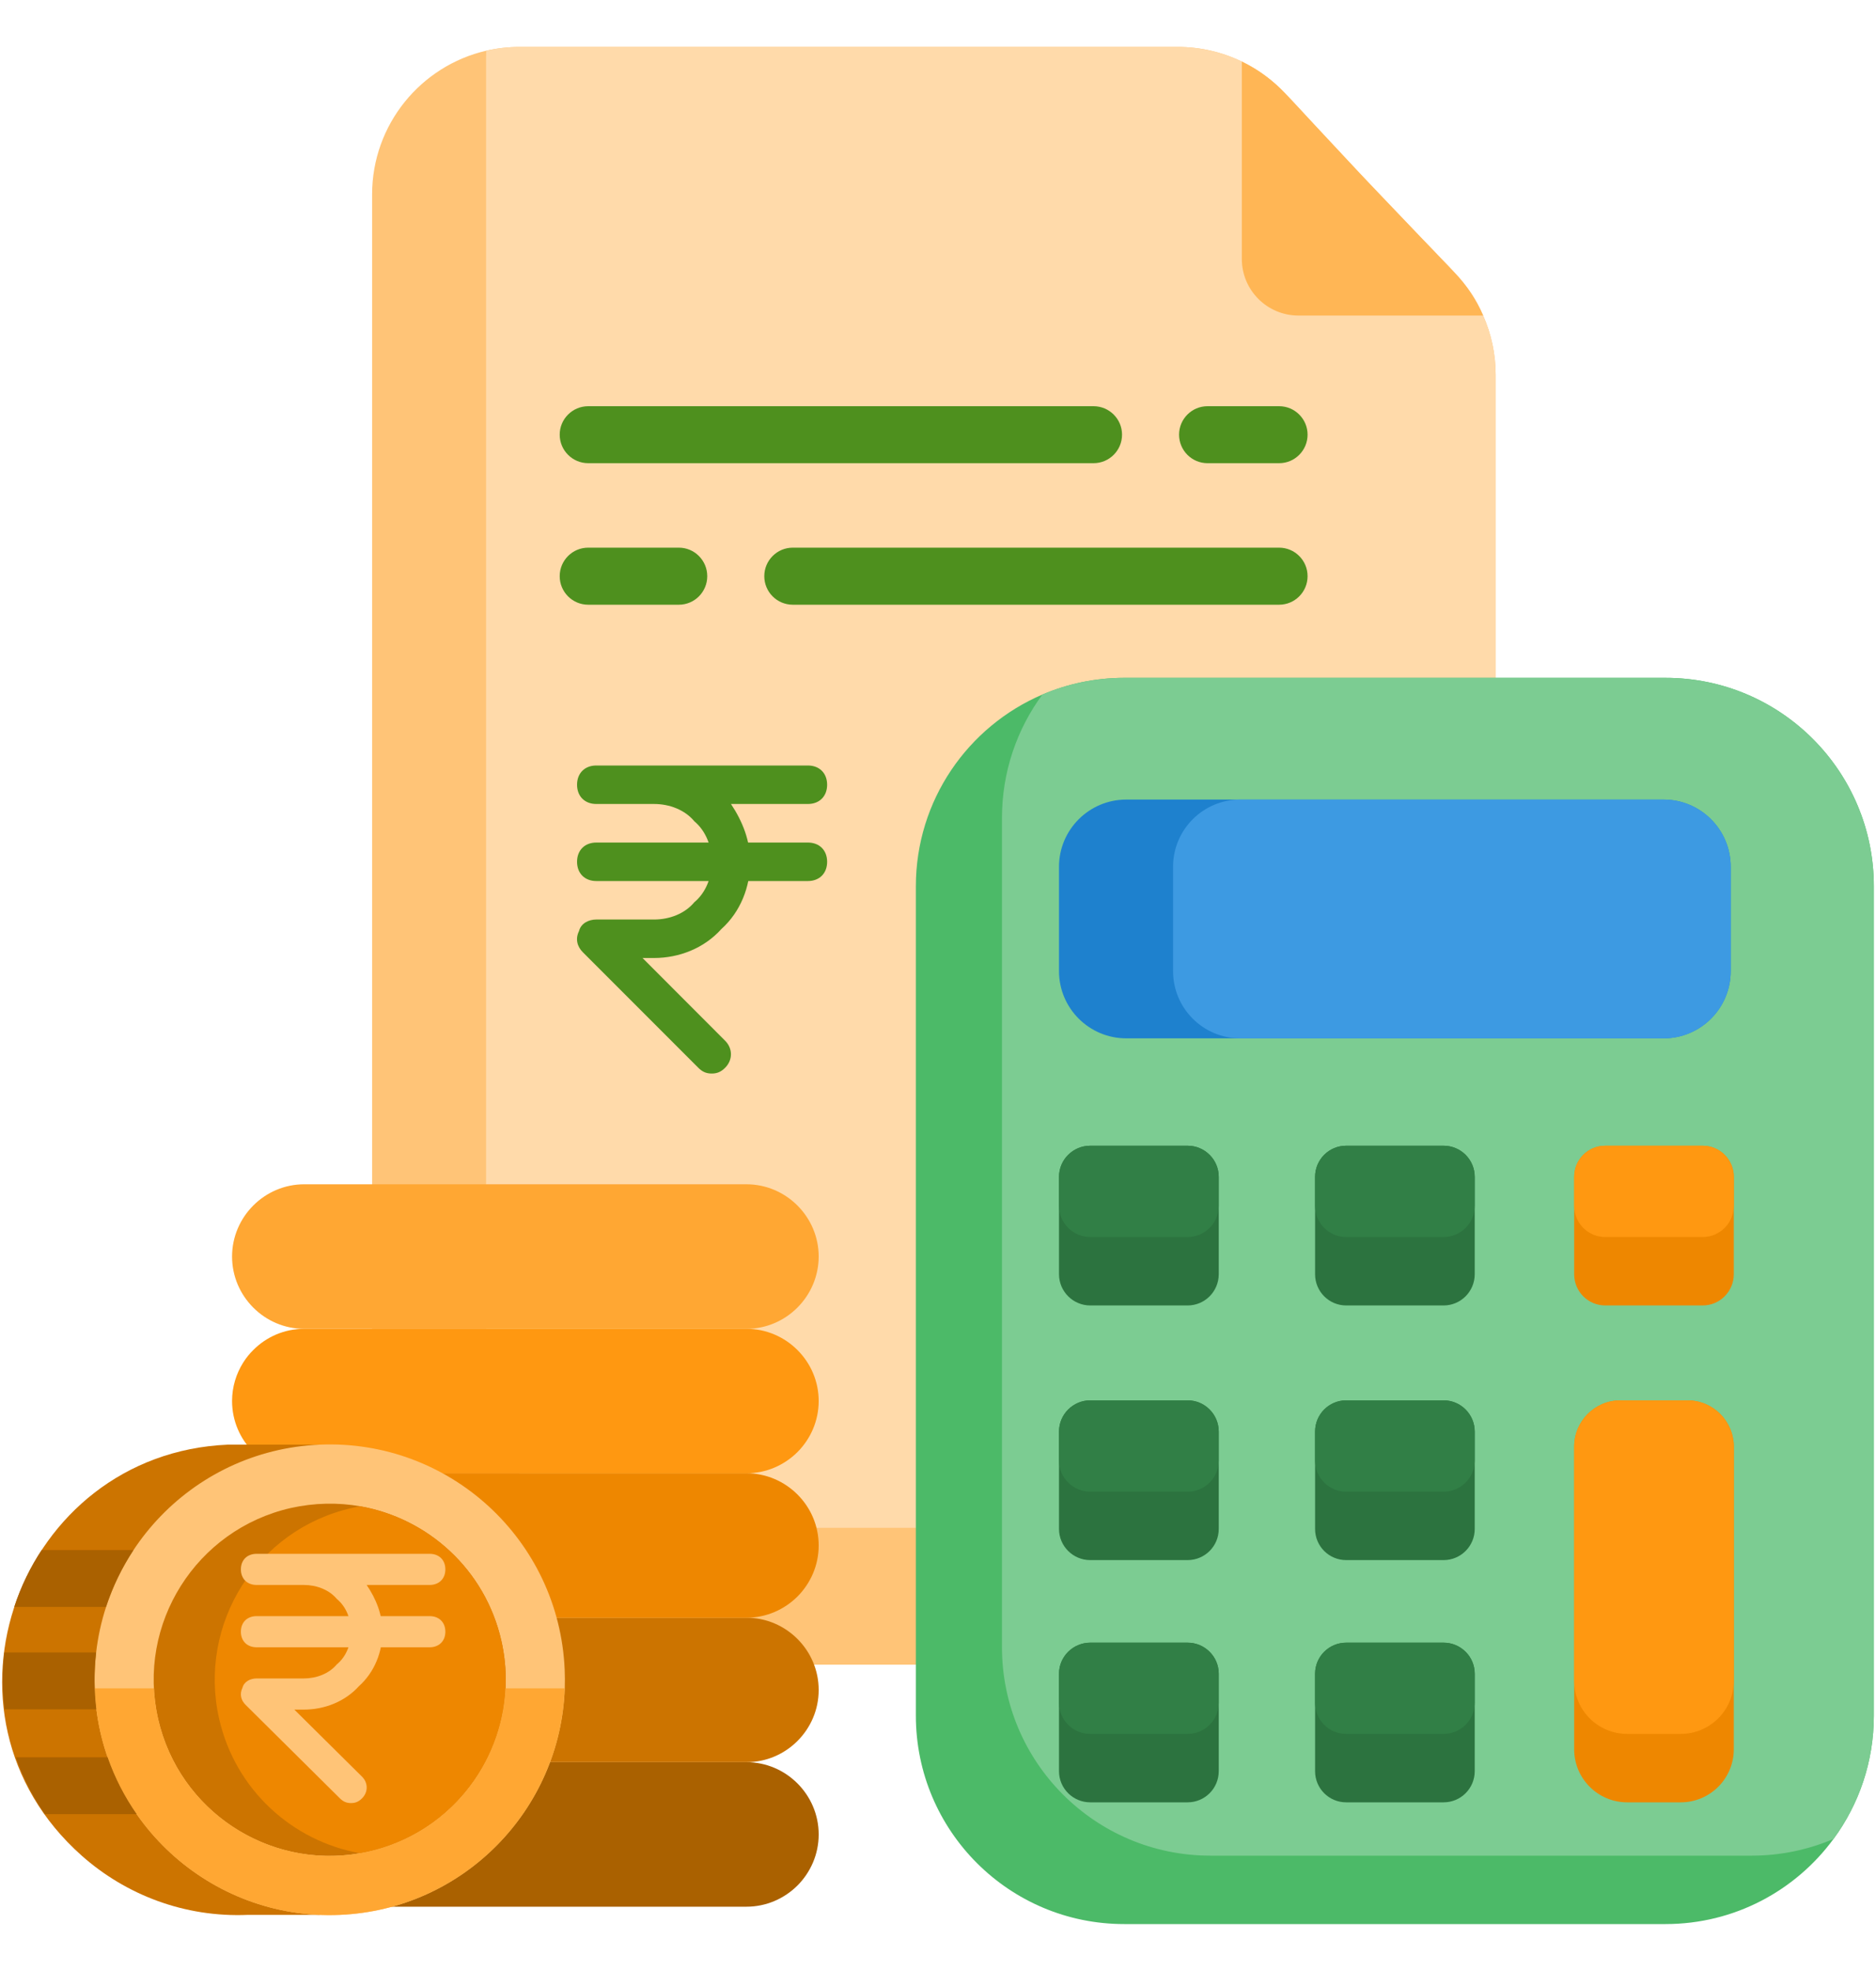 <svg width="20" height="21" viewBox="0 0 20 21" fill="none" xmlns="http://www.w3.org/2000/svg">
<g clip-path="url(#clip0_134_560)">
<path d="M15.945 3.992V16.165C15.945 16.189 15.945 16.213 15.944 16.238C15.906 17.071 15.217 17.736 14.374 17.736H5.539C4.671 17.736 3.967 17.032 3.967 16.165V2.072C3.967 1.326 4.487 0.701 5.184 0.54C5.298 0.514 5.417 0.5 5.539 0.5H12.557C12.795 0.5 13.028 0.554 13.239 0.656C13.664 0.861 13.783 1.119 14.546 1.899C15.424 2.852 15.634 2.95 15.812 3.363C15.899 3.559 15.945 3.773 15.945 3.992Z" fill="#FFC477"/>
<path d="M15.945 3.992V16.165C15.945 16.189 15.945 16.213 15.944 16.238C15.829 16.264 15.711 16.278 15.589 16.278H6.754C5.886 16.278 5.182 15.574 5.182 14.707V0.613C5.182 0.589 5.183 0.564 5.184 0.54C5.298 0.514 5.417 0.5 5.539 0.5H12.556C12.795 0.5 13.028 0.554 13.239 0.656C13.412 0.74 13.571 0.856 13.705 0.999L14.546 1.899L15.509 2.907C15.638 3.041 15.74 3.195 15.812 3.363C15.899 3.559 15.945 3.773 15.945 3.992Z" fill="#FFDAAA"/>
<path d="M19.977 9.443V18.279C19.977 18.77 19.818 19.225 19.547 19.593C19.143 20.143 18.491 20.5 17.756 20.5H11.985C10.758 20.5 9.764 19.506 9.764 18.279V9.443C9.764 8.526 10.32 7.739 11.113 7.4C11.38 7.286 11.675 7.222 11.985 7.222H17.756C18.983 7.222 19.977 8.217 19.977 9.443Z" fill="#4CBA68"/>
<path d="M19.977 9.443V18.279C19.977 18.77 19.818 19.225 19.547 19.593C19.279 19.707 18.985 19.771 18.675 19.771H12.903C11.677 19.771 10.682 18.776 10.682 17.55V8.714C10.682 8.223 10.842 7.768 11.113 7.4C11.38 7.286 11.675 7.222 11.985 7.222H17.756C18.983 7.222 19.977 8.217 19.977 9.443Z" fill="#7CCC92"/>
<path d="M15.722 15.253V16.29C15.722 16.474 15.573 16.622 15.39 16.622H14.352C14.168 16.622 14.02 16.474 14.02 16.29V15.253C14.02 15.069 14.168 14.92 14.352 14.92H15.39C15.573 14.92 15.722 15.069 15.722 15.253Z" fill="#2C733F"/>
<path d="M18.451 9.235V10.347C18.451 10.742 18.131 11.063 17.735 11.063H12.007C11.611 11.063 11.29 10.742 11.29 10.347V9.235C11.29 8.84 11.611 8.519 12.007 8.519H17.735C18.131 8.519 18.451 8.84 18.451 9.235Z" fill="#1E81CE"/>
<path d="M18.451 9.235V10.347C18.451 10.742 18.131 11.063 17.735 11.063H13.222C12.826 11.063 12.506 10.742 12.506 10.347V9.235C12.506 8.84 12.826 8.519 13.222 8.519H17.735C18.131 8.519 18.451 8.84 18.451 9.235Z" fill="#3D9AE2"/>
<path d="M12.993 15.253V16.29C12.993 16.474 12.844 16.622 12.661 16.622H11.623C11.44 16.622 11.29 16.474 11.29 16.29V15.253C11.29 15.069 11.44 14.92 11.623 14.92H12.661C12.844 14.92 12.993 15.069 12.993 15.253Z" fill="#2C733F"/>
<path d="M15.722 12.539V13.576C15.722 13.76 15.573 13.909 15.39 13.909H14.352C14.168 13.909 14.02 13.76 14.02 13.576V12.539C14.02 12.355 14.168 12.207 14.352 12.207H15.39C15.573 12.207 15.722 12.355 15.722 12.539Z" fill="#2C733F"/>
<path d="M18.484 12.539V13.576C18.484 13.76 18.335 13.909 18.152 13.909H17.114C16.93 13.909 16.782 13.76 16.782 13.576V12.539C16.782 12.355 16.93 12.207 17.114 12.207H18.152C18.335 12.207 18.484 12.355 18.484 12.539Z" fill="#EE8700"/>
<path d="M12.993 12.539V13.576C12.993 13.76 12.844 13.909 12.661 13.909H11.623C11.44 13.909 11.29 13.76 11.29 13.576V12.539C11.29 12.355 11.44 12.207 11.623 12.207H12.661C12.844 12.207 12.993 12.355 12.993 12.539Z" fill="#2C733F"/>
<path d="M15.722 17.833V18.871C15.722 19.055 15.573 19.203 15.39 19.203H14.352C14.168 19.203 14.02 19.055 14.02 18.871V17.833C14.02 17.65 14.168 17.502 14.352 17.502H15.39C15.573 17.502 15.722 17.65 15.722 17.833Z" fill="#2C733F"/>
<path d="M12.993 17.833V18.871C12.993 19.055 12.844 19.203 12.661 19.203H11.623C11.44 19.203 11.29 19.055 11.29 18.871V17.833C11.29 17.65 11.44 17.502 11.623 17.502H12.661C12.844 17.502 12.993 17.65 12.993 17.833Z" fill="#2C733F"/>
<path d="M18.484 15.414V18.637C18.484 18.95 18.23 19.203 17.918 19.203H17.348C17.035 19.203 16.782 18.95 16.782 18.637V15.414C16.782 15.141 17.003 14.92 17.275 14.92H17.99C18.263 14.92 18.484 15.141 18.484 15.414Z" fill="#EE8700"/>
<path d="M15.722 15.253V15.561C15.722 15.745 15.573 15.893 15.39 15.893H14.352C14.168 15.893 14.02 15.745 14.02 15.561V15.253C14.02 15.069 14.168 14.92 14.352 14.92H15.39C15.573 14.92 15.722 15.069 15.722 15.253Z" fill="#317F46"/>
<path d="M12.993 15.253V15.561C12.993 15.745 12.844 15.893 12.661 15.893H11.623C11.44 15.893 11.29 15.745 11.29 15.561V15.253C11.29 15.069 11.44 14.92 11.623 14.92H12.661C12.844 14.92 12.993 15.069 12.993 15.253Z" fill="#317F46"/>
<path d="M15.722 12.539V12.847C15.722 13.031 15.573 13.18 15.39 13.18H14.352C14.168 13.18 14.02 13.031 14.02 12.847V12.539C14.02 12.355 14.168 12.207 14.352 12.207H15.39C15.573 12.207 15.722 12.355 15.722 12.539Z" fill="#317F46"/>
<path d="M18.484 12.539V12.847C18.484 13.031 18.335 13.18 18.152 13.18H17.114C16.93 13.18 16.782 13.031 16.782 12.847V12.539C16.782 12.355 16.93 12.207 17.114 12.207H18.152C18.335 12.207 18.484 12.355 18.484 12.539Z" fill="#FF9811"/>
<path d="M12.993 12.539V12.847C12.993 13.031 12.844 13.18 12.661 13.18H11.623C11.44 13.18 11.29 13.031 11.29 12.847V12.539C11.29 12.355 11.44 12.207 11.623 12.207H12.661C12.844 12.207 12.993 12.355 12.993 12.539Z" fill="#317F46"/>
<path d="M15.722 17.833V18.142C15.722 18.326 15.573 18.474 15.39 18.474H14.352C14.168 18.474 14.02 18.326 14.02 18.142V17.833C14.02 17.65 14.168 17.502 14.352 17.502H15.39C15.573 17.502 15.722 17.65 15.722 17.833Z" fill="#317F46"/>
<path d="M12.993 17.833V18.142C12.993 18.326 12.844 18.474 12.661 18.474H11.623C11.44 18.474 11.29 18.326 11.29 18.142V17.833C11.29 17.65 11.44 17.502 11.623 17.502H12.661C12.844 17.502 12.993 17.65 12.993 17.833Z" fill="#317F46"/>
<path d="M18.484 15.414V17.908C18.484 18.221 18.23 18.474 17.918 18.474H17.348C17.035 18.474 16.782 18.221 16.782 17.908V15.414C16.782 15.141 17.003 14.92 17.275 14.92H17.99C18.263 14.92 18.484 15.141 18.484 15.414Z" fill="#FF9811"/>
<path d="M15.812 3.362H13.843C13.509 3.362 13.239 3.092 13.239 2.758V0.656C13.412 0.74 13.571 0.855 13.705 0.999L14.546 1.899L15.509 2.907C15.638 3.041 15.74 3.195 15.812 3.362Z" fill="#FFB655"/>
<path d="M12.873 4.935H13.637C13.804 4.935 13.94 4.799 13.94 4.631C13.94 4.464 13.804 4.328 13.637 4.328H12.873C12.706 4.328 12.57 4.464 12.57 4.631C12.57 4.799 12.706 4.935 12.873 4.935Z" fill="#4E901E"/>
<path d="M6.271 4.935H11.658C11.826 4.935 11.962 4.799 11.962 4.631C11.962 4.464 11.826 4.328 11.658 4.328H6.271C6.103 4.328 5.967 4.464 5.967 4.631C5.967 4.799 6.103 4.935 6.271 4.935Z" fill="#4E901E"/>
<path d="M7.237 6.443C7.404 6.443 7.54 6.307 7.54 6.139C7.54 5.971 7.404 5.835 7.237 5.835H6.271C6.103 5.835 5.967 5.971 5.967 6.139C5.967 6.307 6.103 6.443 6.271 6.443H7.237Z" fill="#4E901E"/>
<path d="M13.636 5.835H8.452C8.284 5.835 8.148 5.971 8.148 6.139C8.148 6.307 8.284 6.443 8.452 6.443H13.636C13.804 6.443 13.94 6.307 13.94 6.139C13.94 5.971 13.804 5.835 13.636 5.835Z" fill="#4E901E"/>
<path d="M8.728 19.545C8.728 19.757 8.641 19.949 8.502 20.089C8.362 20.228 8.17 20.315 7.958 20.315H3.243C2.82 20.315 2.474 19.968 2.474 19.545C2.474 19.333 2.56 19.141 2.7 19.001C2.839 18.862 3.031 18.775 3.243 18.775H7.958C8.381 18.775 8.728 19.122 8.728 19.545Z" fill="#AA6100"/>
<path d="M8.728 18.006C8.728 18.218 8.641 18.41 8.502 18.549C8.362 18.689 8.17 18.775 7.958 18.775H3.243C2.82 18.775 2.474 18.429 2.474 18.006C2.474 17.794 2.56 17.602 2.7 17.462C2.839 17.323 3.031 17.236 3.243 17.236H7.958C8.381 17.236 8.728 17.582 8.728 18.006Z" fill="#CC7400"/>
<path d="M8.728 16.466C8.728 16.678 8.641 16.87 8.502 17.01C8.362 17.149 8.17 17.236 7.958 17.236H3.243C2.82 17.236 2.474 16.89 2.474 16.466C2.474 16.255 2.56 16.063 2.7 15.923C2.839 15.784 3.031 15.697 3.243 15.697H7.958C8.381 15.697 8.728 16.043 8.728 16.466Z" fill="#EE8700"/>
<path d="M8.728 14.927C8.728 15.139 8.641 15.331 8.502 15.471C8.362 15.61 8.17 15.697 7.958 15.697H3.243C2.82 15.697 2.474 15.351 2.474 14.927C2.474 14.777 2.518 14.636 2.593 14.517C2.624 14.468 2.659 14.424 2.7 14.384C2.839 14.244 3.031 14.158 3.243 14.158H7.958C8.381 14.158 8.728 14.504 8.728 14.927Z" fill="#FF9811"/>
<path d="M7.958 14.158H3.243C2.82 14.158 2.474 13.811 2.474 13.388C2.474 12.965 2.82 12.618 3.243 12.618H7.958C8.381 12.618 8.728 12.965 8.728 13.388C8.727 13.811 8.381 14.158 7.958 14.158Z" fill="#FFA733"/>
<path d="M3.41 15.392V20.402H2.644C1.967 20.431 1.341 20.188 0.871 19.771C-0.832 18.259 0.204 15.488 2.429 15.392H3.41Z" fill="#CC7400"/>
<path d="M6.021 17.988C5.975 19.283 4.939 20.346 3.622 20.402C2.239 20.461 1.07 19.387 1.01 18.004C1.01 17.998 1.01 17.993 1.01 17.988C0.96 16.611 2.03 15.451 3.408 15.392C4.791 15.333 5.961 16.406 6.02 17.79C6.023 17.857 6.023 17.922 6.021 17.988Z" fill="#FFC477"/>
<path d="M3.93 19.727C3.899 19.734 3.869 19.74 3.838 19.745C2.859 19.918 1.908 19.292 1.685 18.312C1.456 17.301 2.09 16.297 3.1 16.067C3.352 16.011 3.603 16.007 3.842 16.049C4.563 16.177 5.173 16.723 5.345 17.482C5.574 18.493 4.941 19.498 3.93 19.727Z" fill="#CC7400"/>
<path d="M3.93 19.727C3.899 19.733 3.869 19.74 3.838 19.745C3.118 19.617 2.508 19.07 2.336 18.312C2.107 17.301 2.74 16.296 3.75 16.067C3.781 16.06 3.811 16.054 3.842 16.049C4.563 16.177 5.173 16.723 5.345 17.482C5.574 18.493 4.941 19.498 3.93 19.727Z" fill="#EE8700"/>
<path d="M6.02 17.988C5.975 19.283 4.939 20.346 3.622 20.402C2.239 20.461 1.069 19.387 1.01 18.004C1.01 17.998 1.01 17.993 1.01 17.988H1.641C1.646 18.095 1.661 18.203 1.685 18.312C1.914 19.322 2.919 19.956 3.93 19.727C4.771 19.536 5.35 18.809 5.389 17.988H6.02Z" fill="#FFA733"/>
<path d="M1.423 16.515C1.3 16.702 1.201 16.905 1.13 17.121H0.152C0.222 16.902 0.327 16.691 0.444 16.515H1.423Z" fill="#AA6100"/>
<path d="M1.027 18.212H0.049C0.024 18.012 0.022 17.812 0.046 17.606H1.025C1.002 17.802 1.002 18.007 1.027 18.212Z" fill="#AA6100"/>
<path d="M1.457 19.329H0.478C0.346 19.139 0.241 18.933 0.169 18.723H1.147C1.223 18.941 1.328 19.144 1.457 19.329Z" fill="#AA6100"/>
<path d="M7.588 11.438C7.526 11.438 7.485 11.417 7.444 11.376L6.214 10.146C6.152 10.084 6.132 10.002 6.173 9.92C6.193 9.838 6.275 9.797 6.357 9.797H6.973C7.137 9.797 7.301 9.735 7.403 9.612C7.526 9.51 7.588 9.346 7.588 9.182C7.588 9.018 7.526 8.854 7.403 8.751C7.301 8.628 7.137 8.566 6.973 8.566H6.357C6.234 8.566 6.152 8.484 6.152 8.361C6.152 8.238 6.234 8.156 6.357 8.156H8.613C8.736 8.156 8.818 8.238 8.818 8.361C8.818 8.484 8.736 8.566 8.613 8.566H7.793C7.916 8.751 7.998 8.956 7.998 9.182C7.998 9.448 7.895 9.715 7.69 9.899C7.506 10.104 7.239 10.207 6.973 10.207H6.85L7.731 11.089C7.813 11.171 7.813 11.294 7.731 11.376C7.69 11.417 7.649 11.438 7.588 11.438Z" fill="#4E901E"/>
<path d="M8.613 9.387H6.357C6.234 9.387 6.152 9.305 6.152 9.182C6.152 9.059 6.234 8.977 6.357 8.977H8.613C8.736 8.977 8.818 9.059 8.818 9.182C8.818 9.305 8.736 9.387 8.613 9.387Z" fill="#4E901E"/>
<g clip-path="url(#clip1_134_560)">
<path d="M3.742 19.211C3.692 19.211 3.658 19.194 3.624 19.161L2.619 18.165C2.568 18.115 2.552 18.049 2.585 17.982C2.602 17.916 2.669 17.883 2.736 17.883H3.239C3.373 17.883 3.507 17.833 3.591 17.733C3.692 17.65 3.742 17.518 3.742 17.385C3.742 17.252 3.692 17.119 3.591 17.036C3.507 16.936 3.373 16.887 3.239 16.887H2.736C2.635 16.887 2.568 16.82 2.568 16.721C2.568 16.621 2.635 16.555 2.736 16.555H4.58C4.681 16.555 4.748 16.621 4.748 16.721C4.748 16.82 4.681 16.887 4.58 16.887H3.909C4.01 17.036 4.077 17.202 4.077 17.385C4.077 17.601 3.993 17.816 3.826 17.966C3.675 18.132 3.457 18.215 3.239 18.215H3.138L3.859 18.929C3.926 18.995 3.926 19.095 3.859 19.161C3.826 19.194 3.792 19.211 3.742 19.211Z" fill="#FFC477"/>
<path d="M4.58 17.551H2.736C2.635 17.551 2.568 17.484 2.568 17.385C2.568 17.285 2.635 17.219 2.736 17.219H4.58C4.681 17.219 4.748 17.285 4.748 17.385C4.748 17.484 4.681 17.551 4.58 17.551Z" fill="#FFC477"/>
</g>
</g>
<defs>
<clipPath id="clip0_134_560">
<rect width="20" height="20" fill="white" transform="translate(0 0.5)"/>
</clipPath>
<clipPath id="clip1_134_560">
<rect width="4.023" height="3.984" fill="white" transform="translate(1.562 15.891)"/>
</clipPath>
</defs>
</svg>
